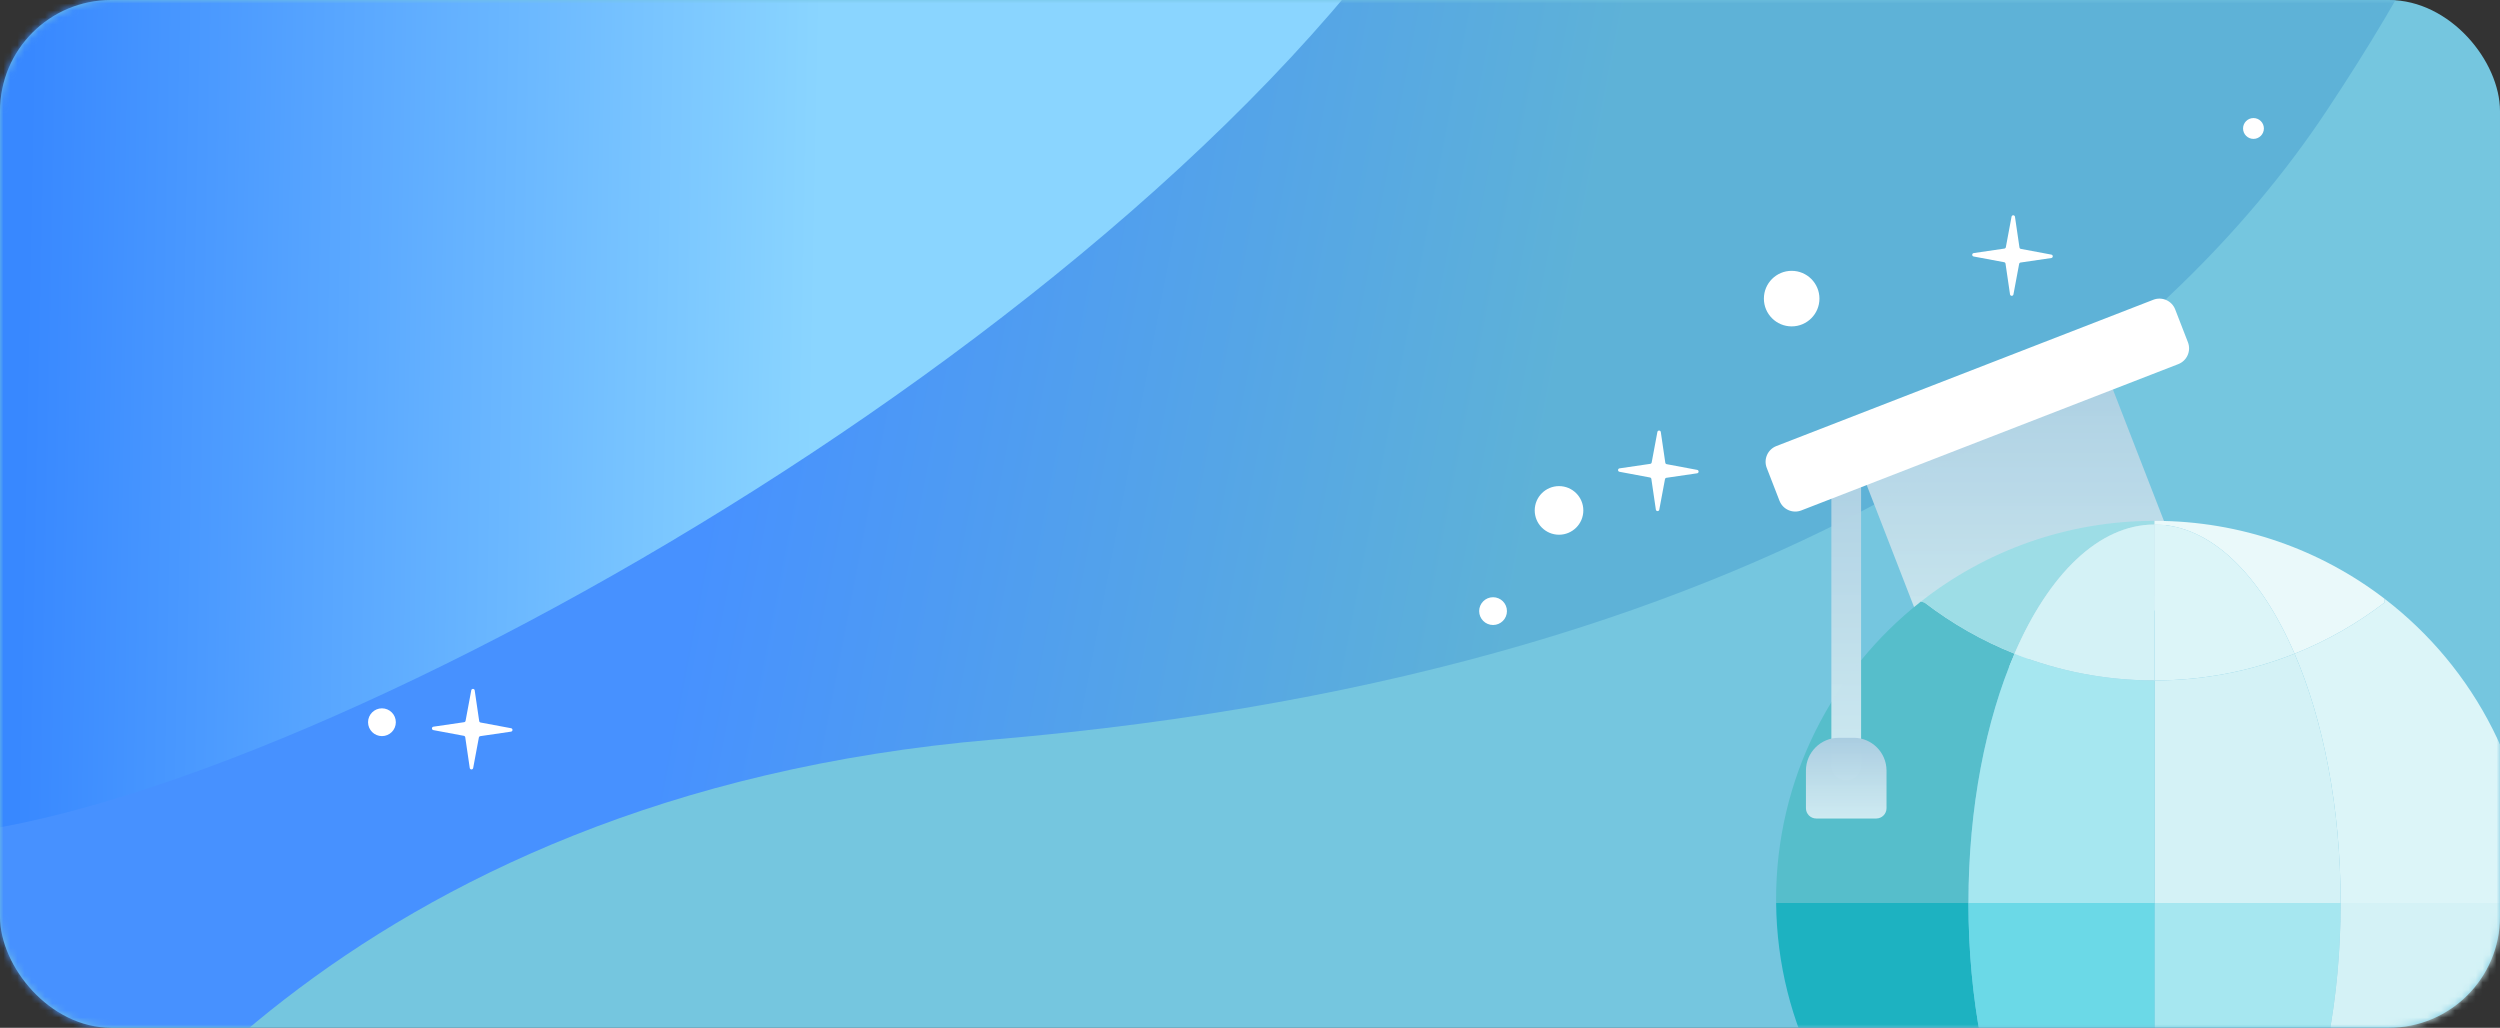 <svg width="360" height="148" viewBox="0 0 360 148" fill="none" xmlns="http://www.w3.org/2000/svg">
  <rect x="0" y="0" width="360" height="148" fill="#333333" stroke="none"/>
  <rect width="360" height="148" rx="16" fill="#75C6DF" />
  <mask id="mask0" mask-type="alpha" maskUnits="userSpaceOnUse" x="0" y="0" width="360" height="148">
    <rect width="360" height="148" rx="16" fill="#E8ACFE" />
  </mask>
  <g mask="url(#mask0)">
    <path d="M143 106.5C48.807 114.516 11.5 171.878 4 185.5L-19 120.388C-19.833 119.1 -21.9 115.749 -23.5 112.657C-25.5 108.791 -36 81.731 -38.5 79.522C-41 77.313 -42 36.448 -42.5 33.687C-43 30.925 -27 -23.746 -26 -27.06C-25.2 -29.71 -7.667 -49.149 1 -58.537C34 -58.537 103 -59.09 115 -61.298C130 -64.06 250 -61.298 252 -61.298C253.6 -61.298 308.333 -53.199 335.5 -49.149C338 -48.229 385.5 -60 335 16C312.828 49.368 260.5 96.5 143 106.5Z" fill="url(#paint0_linear)" />
    <path d="M194.5 -1.5C136.5 68.246 9.5 131.418 -24.5 119V60.746C-31.167 50.622 -44.8 30.152 -46 29.269C-47.2 28.385 -48.833 -1.657 -49.5 -16.567C-20.333 -30.005 38.4 -57.102 40 -57.985C41.6 -58.869 119.333 -49.886 158 -45.284C186.833 -51.91 241.192 -57.648 194.5 -1.5Z" fill="url(#paint1_linear)" />
    <path d="M311.819 75.556L316.432 85.526L279.624 99.734L275.781 87.817L268.806 69.847L266.518 64.044C266.518 64.044 301.933 50.102 302.35 50.102C302.769 50.102 304.261 56.087 304.261 56.087L311.819 75.556Z" fill="url(#paint2_linear)" />
    <path d="M310.255 130.032H337.055C337.055 143.783 334.551 156.344 330.417 165.933C324.18 163.442 317.379 162.076 310.255 162.076V130.032Z" fill="#A6E7F0" />
    <path d="M337.055 130.032H364.748C364.583 147.608 356.095 163.194 343.038 173.042C339.195 170.144 334.955 167.739 330.417 165.933C334.55 156.344 337.055 143.783 337.055 130.032Z" fill="#D4F2F6" />
    <path d="M337.055 130.032H310.255V97.985C317.379 97.985 324.18 96.618 330.417 94.131C334.551 103.719 337.055 116.278 337.055 130.032Z" fill="#D4F2F6" />
    <path d="M364.754 129.501C364.754 129.678 364.754 129.855 364.748 130.032H337.055C337.055 116.278 334.55 103.719 330.417 94.131C335.092 92.271 339.449 89.777 343.383 86.759L343.386 86.225C356.378 96.185 364.754 111.864 364.754 129.501Z" fill="#DCF5F8" />
    <path d="M283.455 130.032C283.455 143.783 285.96 156.344 290.094 165.933C285.555 167.739 281.316 170.144 277.473 173.042C264.415 163.194 255.928 147.608 255.762 130.032H283.455Z" fill="#1DB2C1" />
    <path d="M310.255 130.032V162.076C303.132 162.076 296.33 163.442 290.094 165.933C285.96 156.344 283.455 143.783 283.455 130.032H310.255Z" fill="#6BD9E7" />
    <path d="M290.094 94.131C285.96 103.719 283.455 116.278 283.455 130.032H255.762C255.756 129.855 255.756 129.678 255.756 129.501C255.756 112.098 263.913 96.604 276.608 86.625L277.127 86.759C281.062 89.777 285.418 92.271 290.094 94.131Z" fill="#56BECB" />
    <path d="M310.255 97.985V130.032H283.455C283.455 116.278 285.96 103.719 290.094 94.131C296.33 96.618 303.132 97.985 310.255 97.985Z" fill="#A6E7F0" />
    <path d="M310.255 75.533C302.216 75.533 295.004 82.731 290.094 94.131C285.418 92.271 281.062 89.777 277.128 86.759L276.608 86.625C285.875 79.344 297.557 75.002 310.255 75.002H310.261L310.255 75.533Z" fill="#9DDDE6" />
    <path d="M310.255 75.533V97.985C303.132 97.985 296.33 96.619 290.094 94.131C295.004 82.731 302.216 75.533 310.255 75.533Z" fill="#D4F2F6" />
    <path d="M310.255 75.533C318.295 75.533 325.507 82.731 330.417 94.131C324.18 96.619 317.379 97.985 310.255 97.985V75.533Z" fill="#DCF5F8" />
    <path d="M343.386 86.225L343.383 86.759C339.449 89.777 335.093 92.271 330.417 94.131C325.507 82.731 318.295 75.533 310.255 75.533L310.261 75.002C322.723 75.002 334.205 79.187 343.386 86.225Z" fill="#EAF9FA" />
    <path d="M265.857 112.375C264.675 112.375 263.717 111.417 263.717 110.235V65.285C263.717 64.104 264.675 63.146 265.857 63.146C267.039 63.146 267.997 64.104 267.997 65.285V110.235C267.997 111.417 267.039 112.375 265.857 112.375Z" fill="url(#paint3_linear)" />
    <path d="M310.077 43.166L255.799 64.231C254.546 64.717 253.924 66.126 254.411 67.379L256.247 72.111C256.733 73.364 258.143 73.985 259.395 73.499L313.674 52.434C314.927 51.947 315.548 50.538 315.062 49.285L313.226 44.553C312.74 43.301 311.33 42.679 310.077 43.166Z" fill="white" />
    <path d="M266.931 106.241H264.783C262.172 106.241 260.055 108.358 260.055 110.969V116.381C260.055 117.2 260.719 117.864 261.538 117.864H270.176C270.995 117.864 271.659 117.2 271.659 116.381V110.969C271.659 108.358 269.542 106.241 266.931 106.241Z" fill="url(#paint4_linear)" />
  </g>
  <circle cx="224.5" cy="73.5" r="3.5" fill="white" />
  <circle cx="258" cy="43" r="4" fill="white" />
  <circle cx="215" cy="88" r="2" fill="white" />
  <circle cx="324.5" cy="18.5" r="1.5" fill="white" />
  <circle cx="55" cy="104" r="2" fill="white" />
  <path d="M67.863 99.405C67.915 99.127 68.316 99.135 68.356 99.414L69.004 103.833C69.019 103.939 69.1 104.023 69.205 104.043L73.595 104.863C73.873 104.915 73.865 105.316 73.585 105.357L69.167 106.004C69.061 106.019 68.977 106.1 68.957 106.205L68.136 110.595C68.085 110.873 67.684 110.865 67.643 110.586L66.996 106.167C66.981 106.061 66.9 105.977 66.795 105.957L62.405 105.137C62.127 105.085 62.135 104.684 62.414 104.643L66.833 103.996C66.939 103.981 67.023 103.9 67.043 103.795L67.863 99.405Z" fill="white" />
  <path d="M238.663 62.204C238.715 61.926 239.115 61.934 239.156 62.214L239.803 66.632C239.819 66.738 239.9 66.822 240.005 66.842L244.395 67.663C244.672 67.715 244.664 68.115 244.385 68.156L239.966 68.803C239.86 68.819 239.776 68.9 239.757 69.005L238.936 73.395C238.884 73.672 238.484 73.664 238.443 73.385L237.795 68.966C237.78 68.86 237.699 68.776 237.594 68.757L233.204 67.936C232.926 67.884 232.934 67.484 233.214 67.443L237.633 66.795C237.738 66.78 237.822 66.699 237.842 66.594L238.663 62.204Z" fill="white" />
  <path d="M289.663 31.204C289.715 30.927 290.115 30.934 290.156 31.214L290.803 35.633C290.819 35.738 290.9 35.822 291.005 35.842L295.395 36.663C295.672 36.715 295.664 37.115 295.385 37.156L290.966 37.803C290.86 37.819 290.776 37.9 290.757 38.005L289.936 42.395C289.884 42.672 289.484 42.664 289.443 42.385L288.795 37.966C288.78 37.86 288.699 37.776 288.594 37.757L284.204 36.936C283.926 36.884 283.934 36.484 284.214 36.443L288.633 35.795C288.738 35.78 288.822 35.699 288.842 35.594L289.663 31.204Z" fill="white" />
  <defs>
    <linearGradient id="paint0_linear" x1="224" y1="59.09" x2="108.602" y2="36.855" gradientUnits="userSpaceOnUse">
      <stop stop-color="#5EB2D7" />
      <stop offset="1" stop-color="#4791FF" />
    </linearGradient>
    <linearGradient id="paint1_linear" x1="118" y1="25.955" x2="3.99" y2="23.692" gradientUnits="userSpaceOnUse">
      <stop stop-color="#8AD5FF" />
      <stop offset="1" stop-color="#3888FF" />
    </linearGradient>
    <linearGradient id="paint2_linear" x1="291.475" y1="50.102" x2="291.475" y2="99.734" gradientUnits="userSpaceOnUse">
      <stop stop-color="#AACDE1" />
      <stop offset="1" stop-color="#D2ECF2" stop-opacity="0.97" />
    </linearGradient>
    <linearGradient id="paint3_linear" x1="265.857" y1="63.146" x2="265.857" y2="112.375" gradientUnits="userSpaceOnUse">
      <stop stop-color="#AACDE1" />
      <stop offset="1" stop-color="#D2ECF2" stop-opacity="0.97" />
    </linearGradient>
    <linearGradient id="paint4_linear" x1="265.857" y1="106.241" x2="265.857" y2="117.864" gradientUnits="userSpaceOnUse">
      <stop stop-color="#AACDE1" />
      <stop offset="1" stop-color="#D2ECF2" stop-opacity="0.97" />
    </linearGradient>
  </defs>
</svg>